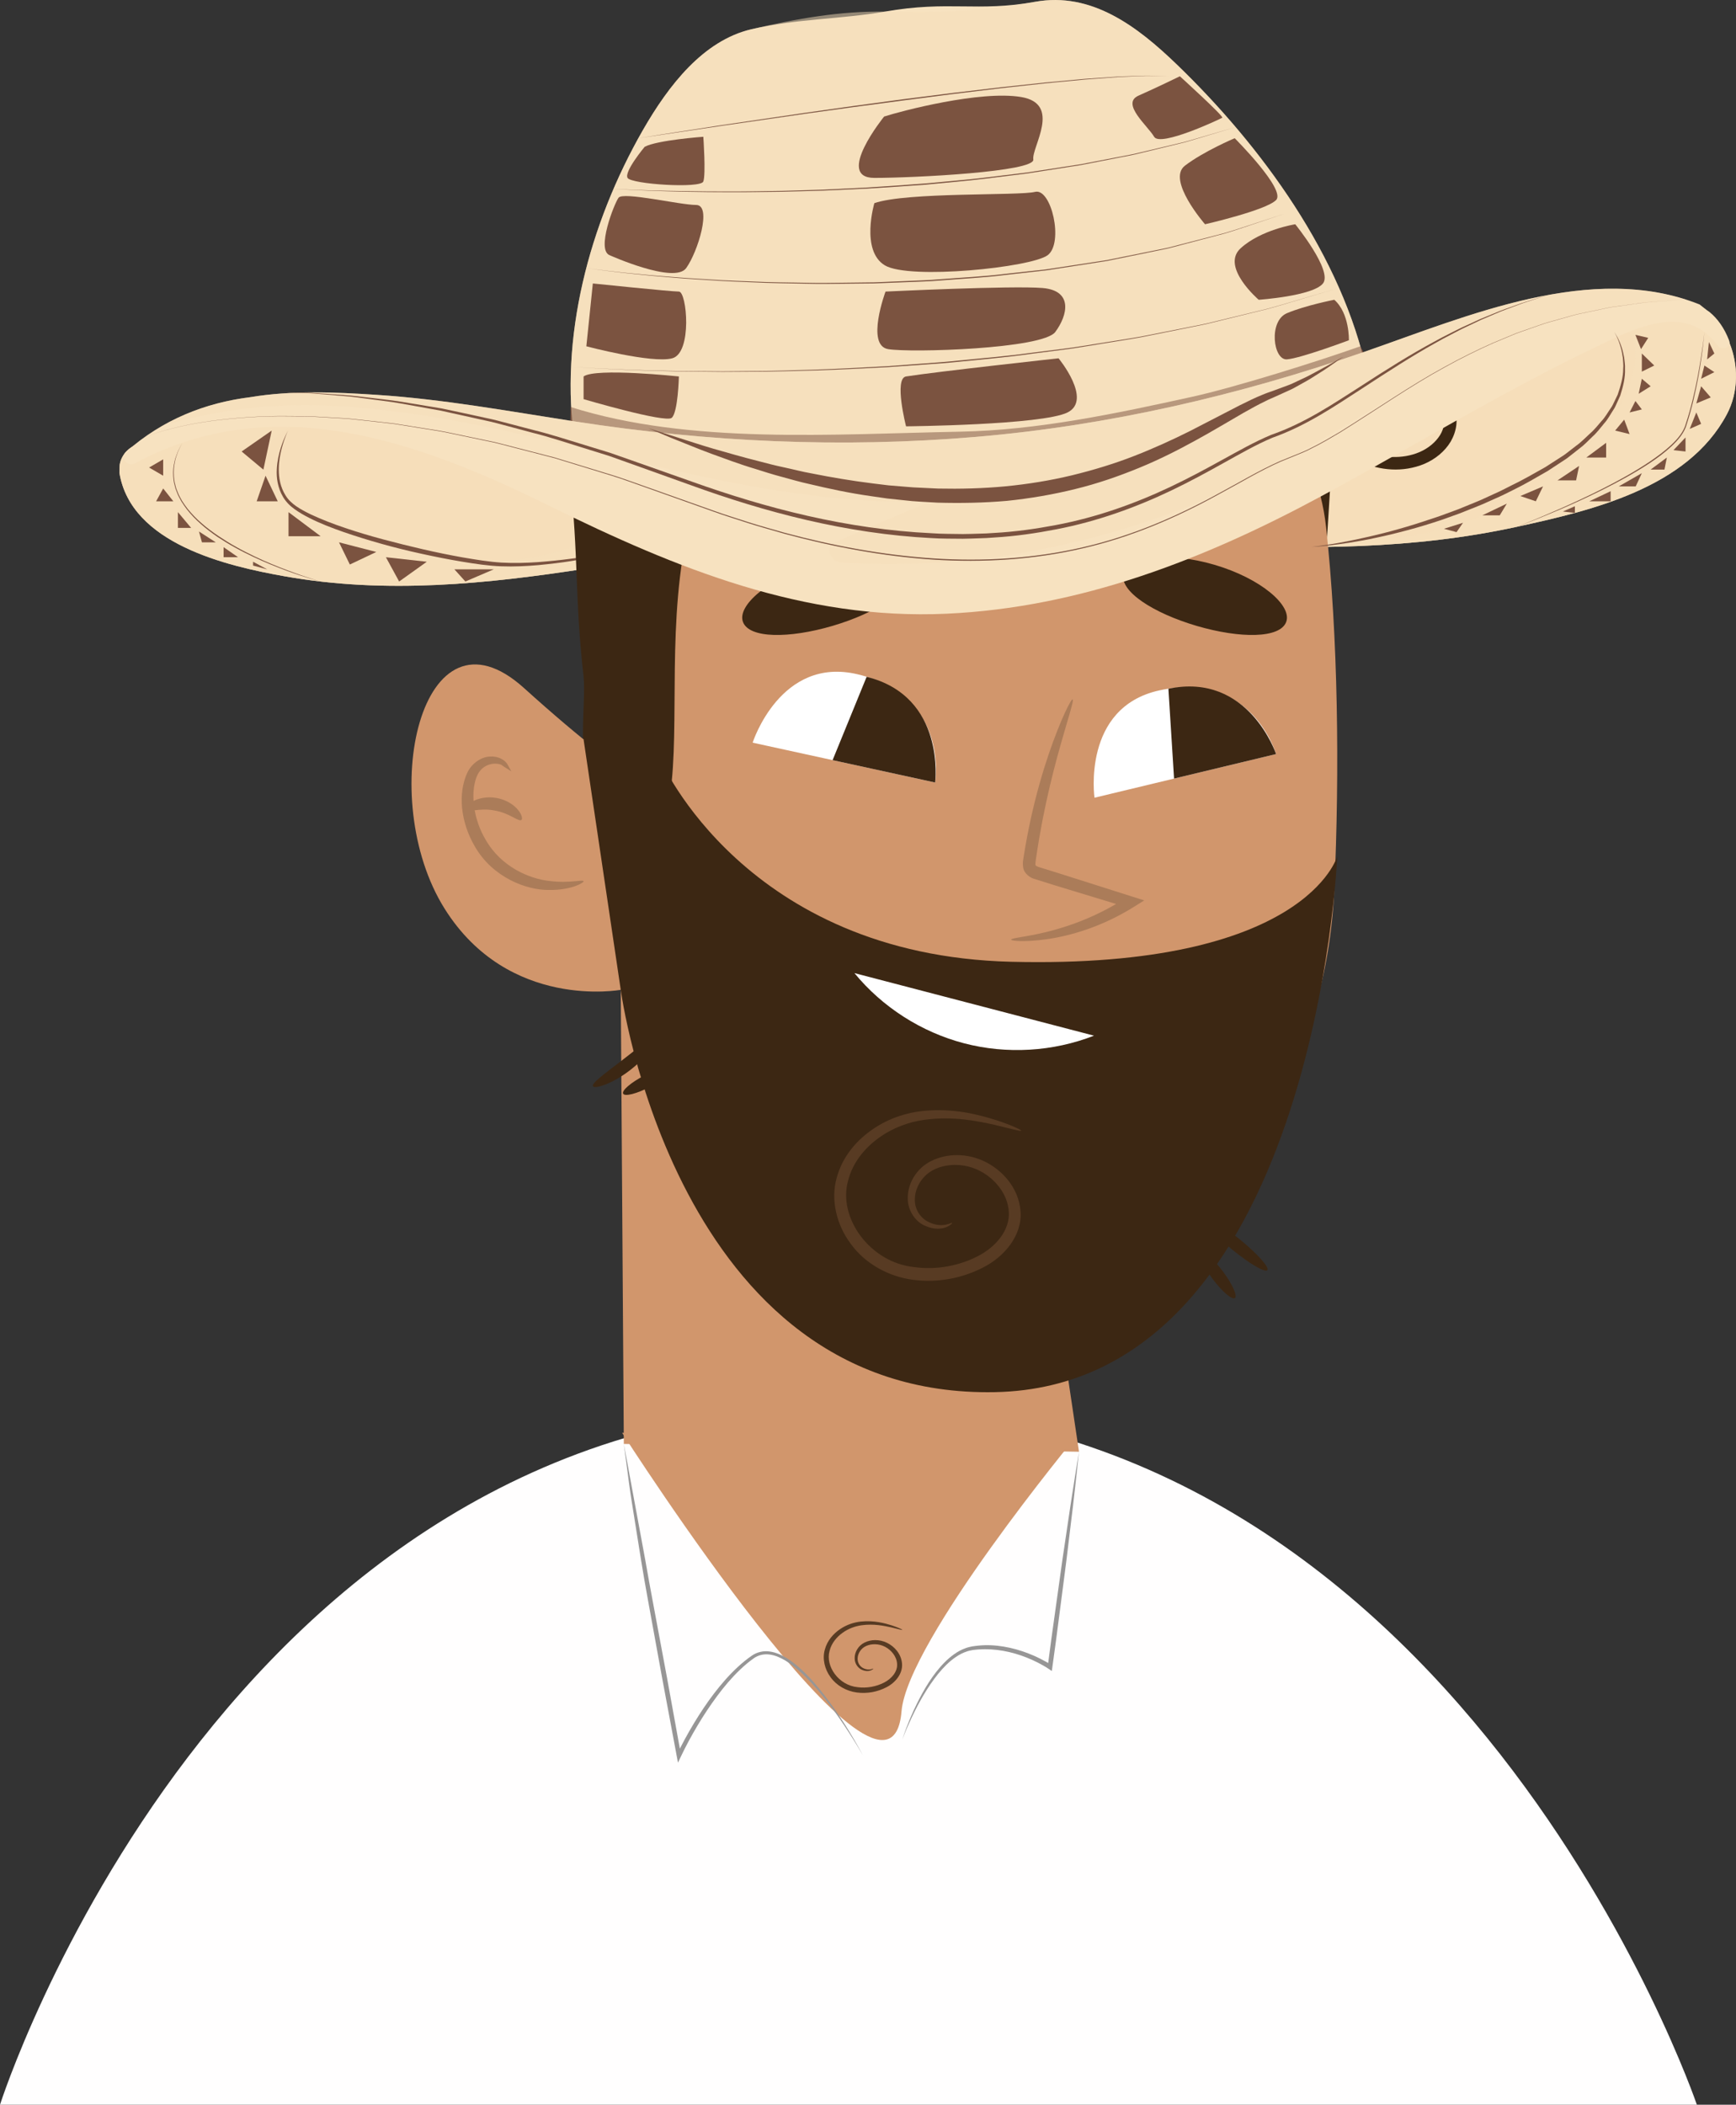 <?xml version="1.0" encoding="utf-8"?>
<!-- Generator: Adobe Illustrator 16.0.0, SVG Export Plug-In . SVG Version: 6.00 Build 0)  -->
<!DOCTYPE svg PUBLIC "-//W3C//DTD SVG 1.1//EN" "http://www.w3.org/Graphics/SVG/1.1/DTD/svg11.dtd">
<svg version="1.1" id="Capa_1" xmlns="http://www.w3.org/2000/svg" xmlns:xlink="http://www.w3.org/1999/xlink" x="0px" y="0px"
	 width="356.139px" height="431.583px" viewBox="0 0 356.139 431.583" enable-background="new 0 0 356.139 431.583"
	 xml:space="preserve">
<rect x="0" y="0" width="356.139" height="431.583" fill="#333333" stroke="none"/>
<g>
	<g>
		<g>
			<path fill="#F7E2C0" d="M24.506,96.622c0.019-0.273,0.026-0.551,0.023-0.831c0.008-0.131,0-0.274,0.02-0.396
				c0.221-1.837,1.665-3.578,3.37-4.13c1.171-1.035,2.607-1.875,4.434-2.447c3.644-2.237,8.3-3.36,11.929-4.033
				c2.886-0.535,14.216-1,19.112,1.353c8.28-0.488,17.154,1.177,25.224,1.828c10.158,0.814,21.533,0.787,31.289,4.434
				c8.842-0.646,17.958,0.389,26.798,0.658c9.511,0.294,19.024,0.474,28.542,0.599c9.514,0.121,19.026,0.108,28.541,0.111
				c8.094,0.001,16.812-1.018,24.959,0.051c9.423-1.837,18.936-2.62,28.298-5.168c10.953-2.986,21.339-7.777,31.686-12.515
				c15.638-7.157,36.056-17.306,53.785-13.435c0.133-0.741,0.645-1.339,1.603-1.21c10.119,1.307,14.958,14.364,10.15,23.444
				c-8.059,15.231-28.028,19.8-43.085,23.088c-42.528,9.294-86.194,0.008-129.093,0.828c-41.553,0.797-81.934,16.717-123.652,9.327
				c-11.854-2.099-31.587-6.648-33.94-21.246C24.502,96.828,24.498,96.721,24.506,96.622z"/>
			<path opacity="0.5" fill="#F6DEBB" d="M24.506,96.622c0.019-0.273,0.026-0.551,0.023-0.831c0.008-0.131,0-0.274,0.02-0.396
				c0.221-1.837,1.665-3.578,3.37-4.13c1.171-1.035,2.607-1.875,4.434-2.447c3.644-2.237,8.3-3.36,11.929-4.033
				c2.886-0.535,14.216-1,19.112,1.353c8.28-0.488,17.154,1.177,25.224,1.828c10.158,0.814,21.533,0.787,31.289,4.434
				c8.842-0.646,17.958,0.389,26.798,0.658c9.511,0.294,19.024,0.474,28.542,0.599c9.514,0.121,19.026,0.108,28.541,0.111
				c8.094,0.001,16.812-1.018,24.959,0.051c9.423-1.837,18.936-2.62,28.298-5.168c10.953-2.986,21.339-7.777,31.686-12.515
				c15.638-7.157,36.056-17.306,53.785-13.435c0.133-0.741,0.645-1.339,1.603-1.21c10.119,1.307,14.958,14.364,10.15,23.444
				c-8.059,15.231-28.028,19.8-43.085,23.088c-42.528,9.294-86.194,0.008-129.093,0.828c-41.553,0.797-81.934,16.717-123.652,9.327
				c-11.854-2.099-31.587-6.648-33.94-21.246C24.502,96.828,24.498,96.721,24.506,96.622z"/>
			<path opacity="0.5" fill="#F6DEBB" d="M24.506,96.622c0.019-0.273,0.026-0.551,0.023-0.831c0.008-0.131,0-0.274,0.02-0.396
				c0.221-1.837,1.665-3.578,3.37-4.13c1.171-1.035,2.607-1.875,4.434-2.447c3.644-2.237,8.3-3.36,11.929-4.033
				c2.886-0.535,14.216-1,19.112,1.353c8.28-0.488,17.154,1.177,25.224,1.828c10.158,0.814,21.533,0.787,31.289,4.434
				c8.842-0.646,17.958,0.389,26.798,0.658c9.511,0.294,19.024,0.474,28.542,0.599c9.514,0.121,19.026,0.108,28.541,0.111
				c8.094,0.001,16.812-1.018,24.959,0.051c9.423-1.837,18.936-2.62,28.298-5.168c10.953-2.986,21.339-7.777,31.686-12.515
				c15.638-7.157,36.056-17.306,53.785-13.435c0.133-0.741,0.645-1.339,1.603-1.21c10.119,1.307,14.958,14.364,10.15,23.444
				c-8.059,15.231-28.028,19.8-43.085,23.088c-42.528,9.294-86.194,0.008-129.093,0.828c-41.553,0.797-81.934,16.717-123.652,9.327
				c-11.854-2.099-31.587-6.648-33.94-21.246C24.502,96.828,24.498,96.721,24.506,96.622z"/>
			<path opacity="0.5" fill="#F6DEBB" d="M55.6,90.744c3.898-4.614,8.968-4.292,14.609-4.041c5.013,0.228,10.013,0.56,15.017,0.942
				c1.143,0.12,2.277,0.232,3.393,0.321c1.564,0.126,3.162,0.233,4.773,0.333c2.813,0.235,5.625,0.481,8.435,0.724
				c2.047,0.175,4.091,0.354,6.129,0.533c4.116,0.574,8.154,1.426,11.952,2.843c8.842-0.646,17.958,0.389,26.798,0.658
				c1.708,0.054,3.42,0.087,5.129,0.132c4.143,0.476,8.223,1.203,12.093,2.548c3.136-0.257,6.242-0.476,9.251-0.753
				c4.717-0.431,9.439-0.837,14.16-1.243c5.485,0.018,10.968,0.024,16.45,0.027c8.094,0.001,16.812-1.018,24.959,0.051
				c9.423-1.837,18.936-2.62,28.298-5.168c6.571-1.792,12.938-4.239,19.221-6.927c0.087-0.029,0.174-0.061,0.263-0.087
				c0.052-0.031,0.103-0.06,0.157-0.092c4.043-1.739,8.049-3.574,12.045-5.408c7.803-3.569,16.792-7.885,26.048-10.832
				c8.549-2.038,22.83-2.41,20.464,10.06c-2.342,12.391-15.173,21.885-25.549,27.598c-8.944,4.921-21.078,8.49-31.786,7.21
				c-1.896,0.912-3.863,1.526-5.873,1.975c-29.925,0.441-60.122-3.869-89.944-3.296c-12.524,0.237-24.935,1.855-37.312,3.79
				c-2.953-0.609-5.928-1.146-8.955-1.509c-5.84-0.706-11.473,0.17-17.216,0.571c-13.301,5.074-27.52,4.196-41.15,0.025
				C71.677,109.959,47.212,100.682,55.6,90.744z"/>
		</g>
		<g>
			<path fill="#7B5340" d="M130.961,112.224c0,0-1.357,0.361-3.755,0.907c-2.4,0.529-5.838,1.26-10.007,1.915
				c-2.083,0.336-4.355,0.602-6.765,0.836c-2.413,0.208-4.971,0.342-7.627,0.243c-2.669-0.094-5.366-0.514-8.103-0.964
				c-2.734-0.459-5.497-1.006-8.246-1.611c-5.503-1.192-10.932-2.723-15.933-4.44c-2.496-0.87-4.889-1.795-7.065-2.899
				c-1.089-0.549-2.123-1.148-3.066-1.83c-0.954-0.675-1.761-1.522-2.318-2.467c-1.125-1.892-1.387-3.946-1.294-5.668
				c0.086-1.737,0.452-3.208,0.813-4.385c0.368-1.18,0.758-2.069,1.037-2.666c0.281-0.597,0.455-0.901,0.455-0.901
				s-0.646,1.262-1.289,3.625c-0.306,1.181-0.601,2.648-0.609,4.337c-0.005,1.674,0.307,3.615,1.396,5.342
				c1.062,1.757,3.085,2.873,5.221,3.91c2.167,1.004,4.525,1.927,7.01,2.759c2.483,0.837,5.083,1.612,7.745,2.326
				c2.664,0.708,5.381,1.388,8.109,2.019c2.73,0.628,5.474,1.194,8.187,1.676c2.711,0.461,5.398,0.916,7.992,1.071
				c2.603,0.148,5.14,0.066,7.538-0.095c2.397-0.185,4.663-0.414,6.747-0.696c4.174-0.52,7.629-1.143,10.042-1.595
				C129.589,112.525,130.961,112.224,130.961,112.224z"/>
		</g>
		<g>
			<path fill="#7B5340" d="M65.773,119.239c0,0-0.699-0.178-1.91-0.538c-1.209-0.364-2.936-0.894-4.968-1.642
				c-2.033-0.746-4.384-1.678-6.835-2.833c-1.223-0.582-2.481-1.198-3.724-1.892c-1.253-0.674-2.485-1.435-3.694-2.229
				c-1.192-0.82-2.354-1.688-3.418-2.638c-1.078-0.934-2.044-1.961-2.889-3.025c-0.42-0.533-0.783-1.099-1.138-1.647
				c-0.292-0.586-0.657-1.122-0.851-1.719c-0.114-0.29-0.226-0.578-0.335-0.86c-0.089-0.29-0.147-0.584-0.22-0.869
				c-0.172-0.564-0.203-1.133-0.253-1.675c-0.071-1.085,0.034-2.09,0.253-2.943c0.046-0.216,0.092-0.425,0.135-0.626
				c0.071-0.193,0.139-0.38,0.205-0.559c0.133-0.357,0.254-0.686,0.364-0.982c0.27-0.57,0.52-1.001,0.672-1.303
				c0.158-0.298,0.242-0.458,0.242-0.458s-0.081,0.161-0.232,0.464c-0.146,0.305-0.386,0.74-0.643,1.314
				c-0.104,0.297-0.218,0.626-0.343,0.985c-0.061,0.179-0.125,0.366-0.191,0.56c-0.039,0.201-0.08,0.409-0.122,0.624
				c-0.197,0.851-0.279,1.846-0.206,2.915c0.053,0.535,0.087,1.096,0.261,1.652c0.074,0.28,0.133,0.569,0.222,0.854
				c0.111,0.278,0.224,0.561,0.337,0.846c0.195,0.587,0.562,1.114,0.853,1.69c0.354,0.539,0.717,1.096,1.136,1.62
				c0.845,1.046,1.808,2.059,2.885,2.977c1.062,0.936,2.223,1.788,3.413,2.596c1.196,0.798,2.417,1.564,3.66,2.246
				c1.232,0.701,2.482,1.324,3.698,1.912c2.437,1.169,4.777,2.118,6.802,2.877C62.989,118.463,65.773,119.239,65.773,119.239z"/>
		</g>
		<polygon fill="#7B5340" points="55.741,88.292 49.571,92.58 54.034,96.305 		"/>
		<polygon fill="#7B5340" points="54.477,97.548 56.977,102.792 52.659,102.792 		"/>
		<polygon fill="#7B5340" points="59.189,105.018 65.773,109.953 59.189,109.953 		"/>
		<polygon fill="#7B5340" points="69.55,111.21 77.196,113.183 71.77,115.757 		"/>
		<polygon fill="#7B5340" points="79.169,114.262 87.556,115.189 81.883,119.239 		"/>
		<polygon fill="#7B5340" points="93.226,116.752 101.281,116.752 95.472,119.239 		"/>
		<polygon fill="#7B5340" points="33.476,94.193 33.476,97.548 30.584,95.868 		"/>
		<polygon fill="#7B5340" points="33.476,100.165 35.556,102.792 32.03,102.792 		"/>
		<polygon fill="#7B5340" points="36.501,105.018 39.213,108.251 36.501,108.251 		"/>
		<polygon fill="#7B5340" points="40.82,108.989 44.27,111.21 41.433,111.21 		"/>
		<polygon fill="#7B5340" points="45.874,112.198 48.835,114.262 45.874,114.262 		"/>
		<polygon fill="#7B5340" points="51.917,115.189 54.819,116.752 51.917,115.973 		"/>
	</g>
	<g>
		<path fill="#3C2713" d="M266.566,192.692c1.397-32.803,5.465-70.859,6.857-103.665c0.539-12.608,0.967-25.785-4.371-37.226
			c-4.649-9.974-13.335-17.63-22.973-22.944c-9.64-5.314-20.272-8.514-30.842-11.581c-8.065-2.345-16.305-4.66-24.7-4.359
			c-8.394,0.301-17.103,3.635-21.879,10.545c-4.776,6.91-4.193,17.65,2.578,22.617c-9.551-2.589-19.474-3.847-29.377-3.721
			c-4.392,0.059-9.131,0.529-12.43,3.43c-4.538,3.983-4.606,11.351-1.796,16.698c2.802,5.349,7.789,9.154,12.62,12.778
			c-8.573,0.37-18.814,1.792-22.463,9.558c-1.843,3.934-1.395,8.517-0.906,12.836c1.865,16.444,0.974,24.684,2.839,41.126
			c0.549,4.876-1.531,18.168,1.896,21.672c3.481,3.562,14.384,4.553,19.334,5.172c41.219,5.179,79.617,19.366,120.834,24.544"/>
		<path fill="#FFFEFE" d="M348.11,431.583c0,0-49.003-143.968-175.859-143.174C45.398,289.208,0,431.583,0,431.583H348.11z"/>
		<path fill="#D1966C" d="M272.035,108.021c2.47,22.502,2.802,49.992,1.693,74.473c-1.549,34.023-19.388,67.578-52.899,73.669
			l-5.51,1.001l6.038,40.523l-93.38-1.602l-0.63-93.117c0,0-23.018,4.283-36.14-16.646c-14.252-22.737-4.75-64.221,16.286-45.241
			c24.641,22.237,29.964,21.985,29.964,21.985c4.259-28.763-11.998-86.929,55.742-101.708
			C227.216,53.935,268.231,73.408,272.035,108.021z"/>
		<g>
			<path fill="#AB7C59" d="M119.723,180.703c-0.118-0.417-2.783,0.476-6.991-0.053c-4.126-0.443-9.908-2.877-13.092-8.44
				c-2.566-4.282-3.114-9.498-1.919-12.777c1.255-3.454,4.955-3.173,5.746-2.187l0.478-0.637c-0.873-0.243-1.312-0.292-1.374-0.161
				c-0.056,0.131,0.278,0.427,1.043,0.91l1.288,0.801l-0.807-1.438c-0.428-0.767-1.727-1.696-3.472-1.585
				c-1.71-0.017-3.863,1.293-4.812,3.43c-1.876,4.205-1.338,9.95,1.585,14.978c3.686,6.443,10.672,8.999,15.203,8.945
				C117.3,182.562,119.862,180.944,119.723,180.703z"/>
		</g>
		<g>
			<path fill="#AB7C59" d="M95.521,166.103c0.447,0.582,2.871-0.516,5.884,0.09c3.034,0.469,4.928,2.34,5.55,1.953
				c0.282-0.187,0.16-1.04-0.676-2.069c-0.819-1.025-2.42-2.099-4.421-2.453c-1.994-0.357-3.867,0.095-4.987,0.773
				C95.726,165.074,95.321,165.834,95.521,166.103z"/>
		</g>
		<path fill="#F0A67B" d="M224.436,219.146"/>
		<g>
			<path fill="#AB7C59" d="M184.984,252.319c-0.348,0.608,1.969,2.478,5.484,2.938c3.511,0.478,6.233-0.718,6.061-1.401
				c-0.151-0.723-2.713-0.762-5.717-1.183C187.803,252.29,185.32,251.658,184.984,252.319z"/>
		</g>
		<path fill="#FFFFFF" d="M191.837,160.457c0,0,3.02-17.674-15.877-22.185c-15.869-3.791-21.557,14.015-21.557,14.015
			L191.837,160.457z"/>
		<path fill="#3C2713" d="M177.789,138.785l-6.983,17.086l21.031,4.586C191.837,160.457,194.111,142.837,177.789,138.785z"/>
		<path fill="#FFFFFF" d="M261.787,154.625c0,0-4.984-17.229-23.951-13.056c-15.939,3.5-13.303,22.007-13.303,22.007
			L261.787,154.625z"/>
		<path fill="#3C2713" d="M239.699,141.234l1.158,18.418l20.931-5.028C261.787,154.625,256.156,137.772,239.699,141.234z"/>
		<path fill="#3C2713" d="M274.331,175.594c0,0-4.473,108.554-70.187,109.872c-65.703,1.326-76.798-82.496-76.798-82.496
			l-7.624-51.346l15.823,4.247c0,0,17.268,40,71.898,41.347C267.895,198.711,274.331,175.594,274.331,175.594z"/>
		<g>
			<path fill="#AB7C59" d="M207.444,192.692c0,0.235,2.723,0.543,7.345-0.109c4.579-0.65,11.1-2.432,17.751-6.576l2.2-1.376
				l-2.499-0.79c-4.768-1.516-9.838-3.129-15.158-4.814c-1.36-0.426-2.709-0.844-4.041-1.254c-0.595-0.242-0.573-0.276-0.611-0.4
				c-0.066-0.208,0.045-0.925,0.146-1.595c0.392-2.671,0.838-5.241,1.306-7.679c0.955-4.87,2.019-9.22,3.001-12.854
				c1.983-7.262,3.53-11.687,3.166-11.833c-0.304-0.121-2.47,4.077-4.929,11.293c-1.229,3.609-2.492,7.977-3.592,12.904
				c-0.542,2.462-1.044,5.066-1.48,7.781c-0.068,0.666-0.323,1.323-0.145,2.491c0.188,1.32,1.562,2.163,2.275,2.337
				c1.359,0.428,2.733,0.86,4.128,1.297c5.337,1.625,10.433,3.177,15.216,4.628l-0.298-2.167
				C218.608,192.194,207.249,191.973,207.444,192.692z"/>
		</g>
		<g>
			<path fill="#3C2713" d="M152.424,127.547c1.288,3.38,9.412,3.417,18.378,0.792c8.958-2.643,15.77-7.081,15.021-10.62
				c-0.739-3.51-9.203-4.702-18.708-1.9C157.616,118.608,151.145,124.193,152.424,127.547z"/>
		</g>
		<g>
			<path fill="#3C2713" d="M263.856,127.547c-1.285,3.38-9.412,3.417-18.376,0.792c-8.957-2.643-15.768-7.081-15.018-10.62
				c0.738-3.51,9.2-4.702,18.706-1.9C258.667,118.608,265.138,124.193,263.856,127.547z"/>
		</g>
		<path fill="#FFFFFF" d="M224.436,212.369c-8.428,3.292-17.903,3.849-26.656,1.565c-8.753-2.288-16.751-7.4-22.494-14.393"/>
		<g>
			<path fill="#3C2713" d="M247.266,250.045c-0.456,0.555,2.023,3.333,5.537,6.208c3.519,2.876,6.734,4.752,7.191,4.194
				c0.45-0.557-2.023-3.337-5.542-6.214C250.938,251.361,247.719,249.488,247.266,250.045z"/>
		</g>
		<g>
			<path fill="#3C2713" d="M246.257,256.727c-0.577,0.434,0.544,2.896,2.495,5.504c1.956,2.605,4.008,4.37,4.587,3.938
				c0.578-0.435-0.542-2.897-2.501-5.505C248.888,258.058,246.836,256.296,246.257,256.727z"/>
		</g>
		<g>
			<path fill="#3C2713" d="M127.837,224.264c0.331,0.641,2.823,0.005,5.569-1.422c2.738-1.423,4.692-3.096,4.363-3.735
				c-0.334-0.64-2.828-0.003-5.569,1.423C129.459,221.953,127.503,223.621,127.837,224.264z"/>
		</g>
		<g>
			<path fill="#3C2713" d="M121.643,222.733c0.287,0.639,3.971-0.456,7.642-3.312c3.688-2.839,5.679-6.124,5.138-6.564
				c-0.567-0.478-3.285,1.856-6.731,4.501C124.268,220.021,121.322,222.068,121.643,222.733z"/>
		</g>
		<g>
			<path fill="#3C2713" d="M147.205,25.869c-0.108,0.106,0.354,0.954,1.75,2.033c0.7,0.49,1.68,1.172,3.215,1.091
				c1.575-0.012,3.147-1.814,2.931-3.72c-0.03-1.941-1.723-3.717-3.554-4.38c-1.817-0.747-3.98-0.965-6.137-0.491
				c-2.112,0.452-4.506,1.724-5.625,4.245c-1.115,2.536-0.259,5.441,1.087,7.453c5.797,7.828,13.86,11.434,19.697,12.931
				c5.927,1.462,9.731,0.884,9.708,0.615c0.022-0.444-3.684-0.545-9.193-2.387c-5.367-1.784-12.949-5.705-18.01-12.563
				c-1.114-1.708-1.563-3.566-0.935-5.058c0.602-1.471,2.174-2.492,3.823-2.897c3.251-0.873,7.14,0.446,7.295,2.69
				c0.173,1.121-0.454,1.956-1.292,2.116c-0.845,0.176-1.799-0.179-2.484-0.515C148.075,26.322,147.344,25.719,147.205,25.869z"/>
		</g>
		<g>
			<path fill="#3C2713" d="M292.1,88.061c-0.139-0.146-0.796,0.637-2.144,0.293c-0.651-0.178-1.29-0.643-1.482-1.498
				c-0.208-0.826,0.046-1.972,0.833-2.723c1.405-1.555,5.827-2.005,6.784,0.568c0.506,1.245,0.216,3.095-0.669,4.523
				c-0.922,1.482-2.429,2.714-4.199,3.478c-3.596,1.536-7.757,1.184-10.921-0.123c-3.258-1.35-5.778-3.543-7.724-5.493
				c-3.841-4.022-5.82-7.013-6.169-6.768c-0.246,0.154,1.132,3.452,4.803,8.011c1.874,2.211,4.449,4.766,8.127,6.453
				c3.674,1.649,8.443,2.195,12.918,0.314c2.205-0.956,4.145-2.525,5.357-4.552c1.174-2.061,1.639-4.521,0.689-6.795
				c-1.004-2.392-3.684-3.228-5.514-3.047c-1.908,0.115-3.701,0.857-4.848,2.189c-1.158,1.358-1.353,3.111-0.854,4.419
				c0.488,1.372,1.817,2.032,2.716,2.044C291.805,89.419,292.285,88.042,292.1,88.061z"/>
		</g>
		<g>
			<path fill="#583B23" d="M209.493,231.856c0.052-0.155-1.719-1.038-5.122-2.166c-3.389-1.044-8.55-2.548-15.133-1.874
				c-3.256,0.354-6.866,1.468-10.11,3.684c-3.229,2.174-6.278,5.531-7.47,9.989c-1.281,4.442-0.09,9.593,2.834,13.509
				c2.861,4.008,7.665,6.761,12.762,7.422c5.122,0.686,10.197-0.311,14.511-2.561c4.235-2.153,7.995-6.52,7.595-11.516
				c-0.398-4.854-3.781-8.419-7.357-10.171c-3.695-1.778-7.79-1.674-10.927-0.122c-3.212,1.567-4.891,4.833-4.846,7.595
				c-0.05,2.873,1.854,5.044,3.61,5.733c1.764,0.799,3.359,0.634,4.267,0.264c0.927-0.377,1.26-0.803,1.217-0.854
				c-0.019-0.262-1.98,1.306-5.026-0.315c-1.447-0.757-2.76-2.504-2.61-4.8c0.099-2.243,1.562-4.811,4.19-5.963
				c2.582-1.182,6.157-1.17,9.158,0.398c2.994,1.527,5.72,4.693,5.917,8.38c0.268,3.697-2.605,7.196-6.393,9.118
				c-3.785,1.948-8.439,2.844-12.942,2.227c-9.181-0.913-15.774-10.184-13.63-17.738c0.927-3.747,3.504-6.785,6.369-8.817
				c2.901-2.083,6.103-3.19,9.123-3.63c6.11-0.872,11.206,0.279,14.618,1.021C207.532,231.479,209.432,232.043,209.493,231.856z"/>
		</g>
		<g>
			<path fill="#583B23" d="M200.656,26.192c0.045-0.042-0.203-0.466-1.049-0.762c-0.819-0.262-2.292-0.238-3.639,0.864
				c-1.436,1.039-2.053,3.613-0.992,5.817c0.948,2.292,3.535,3.996,6.346,4.563c2.822,0.598,5.921,0.696,9.233,0.228
				c3.218-0.62,6.902-1.169,9.981-4.226c1.521-1.55,2.108-4.177,1.431-6.305c-0.582-2.167-2.115-3.991-3.858-5.226
				c-3.561-2.371-7.402-3.8-11.647-4.816c-4.222-0.939-8.64-0.979-12.669,0.263c-4.004,1.285-7.444,3.773-9.657,6.985
				c-2.255,3.181-3.055,7.177-2.39,10.567c0.621,3.41,2.238,6.227,4.023,8.418c3.707,4.383,7.821,6.458,10.497,7.895
				c2.746,1.376,4.322,1.988,4.406,1.836c0.092-0.167-1.337-1.085-3.896-2.717c-2.492-1.672-6.352-3.991-9.546-8.154
				c-1.562-2.077-2.905-4.684-3.341-7.622c-0.477-2.935,0.251-6.141,2.212-8.835c1.926-2.705,4.976-4.854,8.446-5.93
				c3.503-1.047,7.471-1.026,11.355-0.155c3.834,0.885,7.742,2.376,10.711,4.342c2.949,1.894,4.204,5.714,2.129,7.863
				c-2.041,2.208-5.585,3.09-8.525,3.677c-3.021,0.529-5.989,0.533-8.522,0.102c-2.525-0.425-4.531-1.652-5.399-3.39
				c-0.926-1.705-0.631-3.529,0.355-4.43C198.802,25.052,200.686,26.4,200.656,26.192z"/>
		</g>
		<path fill="#D1966C" d="M220.828,294.488c0,0-34.683,41.951-35.882,56.435c-2.378,28.713-57.32-57.116-57.32-57.116
			L220.828,294.488z"/>
		<g>
			<path fill="#583B23" d="M185.107,334.206c0.022-0.062-0.718-0.434-2.15-0.911c-1.427-0.435-3.595-1.068-6.359-0.787
				c-1.37,0.153-2.885,0.617-4.248,1.549c-1.359,0.914-2.638,2.325-3.138,4.2c-0.542,1.867-0.04,4.032,1.187,5.676
				c1.204,1.685,3.222,2.841,5.363,3.119c2.152,0.288,4.285-0.131,6.099-1.077c1.778-0.906,3.357-2.74,3.19-4.838
				c-0.167-2.041-1.587-3.54-3.09-4.274c-1.554-0.75-3.273-0.705-4.592-0.054c-1.349,0.66-2.054,2.035-2.035,3.192
				c-0.021,1.209,0.778,2.121,1.516,2.412c0.744,0.334,1.414,0.266,1.79,0.108c0.392-0.155,0.533-0.334,0.515-0.357
				c-0.009-0.112-0.832,0.55-2.116-0.132c-0.606-0.319-1.157-1.056-1.093-2.021c0.044-0.939,0.655-2.019,1.759-2.5
				c1.087-0.496,2.586-0.49,3.848,0.165c1.258,0.644,2.408,1.973,2.486,3.521c0.115,1.554-1.093,3.025-2.684,3.832
				c-1.589,0.814-3.548,1.194-5.438,0.934c-3.856-0.382-6.627-4.277-5.728-7.454c0.389-1.575,1.473-2.85,2.677-3.704
				c1.217-0.876,2.564-1.339,3.828-1.529c2.573-0.362,4.717,0.121,6.149,0.432C184.282,334.048,185.083,334.286,185.107,334.206z"/>
		</g>
		<g>
			<path fill="#979696" d="M185.107,356.702c1.064-3.271,2.436-6.444,4.095-9.47c0.827-1.515,1.76-2.979,2.825-4.351
				c1.07-1.364,2.268-2.659,3.716-3.677c0.714-0.52,1.51-0.94,2.354-1.243c0.419-0.165,0.864-0.254,1.306-0.351
				c0.444-0.065,0.85-0.13,1.302-0.168c1.754-0.178,3.517-0.083,5.244,0.209c1.728,0.289,3.417,0.771,5.045,1.404
				c0.813,0.316,1.614,0.667,2.396,1.061c0.785,0.395,1.54,0.808,2.295,1.308l-0.75,0.33c0.465-3.682,0.983-7.356,1.497-11.031
				l1.541-11.025l1.637-11.012l0.859-5.501l0.886-5.496l-0.6,5.535l-0.627,5.532l-1.335,11.053l-1.431,11.04
				c-0.477,3.681-0.95,7.361-1.475,11.035l-0.109,0.762l-0.642-0.432c-0.673-0.454-1.424-0.877-2.17-1.26
				c-0.751-0.386-1.523-0.732-2.307-1.046c-1.569-0.625-3.198-1.105-4.858-1.397c-1.658-0.293-3.354-0.398-5.025-0.285
				c-0.406,0.021-0.85,0.079-1.258,0.128c-0.399,0.08-0.801,0.149-1.187,0.292c-0.776,0.261-1.525,0.632-2.211,1.11
				c-1.389,0.931-2.584,2.161-3.659,3.472c-1.064,1.326-2.027,2.741-2.907,4.207c-0.882,1.467-1.679,2.987-2.418,4.535
				C186.408,353.522,185.711,355.092,185.107,356.702z"/>
		</g>
		<g>
			<path fill="#979696" d="M177.051,359.996c-1.202-2.109-2.504-4.161-3.846-6.182c-1.35-2.015-2.767-3.986-4.287-5.872
				c-1.519-1.885-3.143-3.69-4.939-5.292c-0.899-0.796-1.848-1.54-2.871-2.149c-1.018-0.605-2.12-1.095-3.267-1.236
				c-1.142-0.153-2.302,0.122-3.23,0.791c-0.986,0.698-1.885,1.462-2.761,2.292c-1.741,1.654-3.299,3.502-4.735,5.438
				c-1.437,1.937-2.773,3.951-4.009,6.026c-1.234,2.072-2.396,4.206-3.423,6.373l-0.598,1.262l-0.256-1.37l-2.984-15.948
				l-2.905-15.963c-0.498-2.657-0.941-5.336-1.385-7.999l-1.281-8.011c-0.405-2.675-0.885-5.336-1.227-8.022l-1.071-8.046
				l2.951,15.955l1.473,7.978c0.47,2.668,0.936,5.321,1.444,7.979l2.976,15.951l2.897,15.966l-0.854-0.108
				c1.064-2.216,2.238-4.348,3.497-6.443c1.264-2.089,2.609-4.132,4.098-6.074c1.484-1.943,3.093-3.802,4.899-5.47
				c0.896-0.829,1.865-1.626,2.873-2.318c1.057-0.748,2.428-1.048,3.692-0.854c1.273,0.176,2.431,0.72,3.483,1.364
				c1.057,0.649,2.017,1.426,2.923,2.25c1.812,1.654,3.392,3.526,4.881,5.451C172.163,351.586,174.759,355.713,177.051,359.996z"/>
		</g>
	</g>
	<g>
		<path fill="#F7E2C0" d="M112.87,94.798c25.983,9.734,56.154,17.115,83.986,14.689c13.745-1.198,27.122-4.727,40.685-10.338
			c13.53-5.607,29.748-10.737,42.748-20.153c0.688-0.499,0.677-1.311,0.209-1.641c0.032-0.234,0.041-0.48-0.017-0.743
			c-5.129-24.066-21.729-46.689-39.083-63.414c-8.129-7.834-17.492-14.902-29.024-12.832c-11.939,2.149-17.688-0.307-30.858,2.014
			C172.478,3.971,163.56,3.786,154.139,6c-9.844,2.311-16.95,11.441-22.259,20.691c-11.05,19.282-17.205,42.665-13.943,64.329
			c-1.453-0.348-2.906-0.694-4.36-1.029C110.704,89.334,110.105,93.757,112.87,94.798z"/>
		<path fill="#7B5340" d="M196.928,88.519c15.927-0.295,32.072-3.728,47.612-7.148c8.933-1.967,26.013-7.329,34.525-10.362
			c4.708,8.522,0.493,2.097,1.416,5.602c0.07,0.261,0.049,0.509,0.017,0.743c0.468,0.331,0.479,1.143-0.209,1.641
			c-13,9.417-29.218,14.546-42.748,20.153c-5.448,2.252-10.864,4.152-16.286,5.719c-3.003,0.037-5.993,0.023-8.954-0.044
			c-15.079-0.338-30.132-2.028-45.147-3.357c-14.153-1.262-29.028-1.377-42.753-5.356c-4.447-1.289-8.431-3.399-11.883-6.11
			c0.309-0.084,0.659-0.1,1.059-0.008c1.455,0.335,3.108,7.181,4.559,7.53c-1.285-8.531-1.312,2.284-1.062-14.056
			C141.626,91.211,171.015,89.004,196.928,88.519z"/>
		<path opacity="0.5" fill="#F6DEBB" d="M112.87,94.798c25.983,9.734,56.154,17.115,83.986,14.689
			c13.745-1.198,27.122-4.727,40.685-10.338c13.53-5.607,29.748-10.737,42.748-20.153c0.688-0.499,0.677-1.311,0.209-1.641
			c0.032-0.234,0.041-0.48-0.017-0.743c-5.129-24.066-21.729-46.689-39.083-63.414c-8.129-7.834-17.492-14.902-29.024-12.832
			c-11.939,2.149-18.818,2.164-30.858,2.014C172.342,2.264,163.56,3.786,154.139,6c-9.844,2.311-16.95,11.441-22.259,20.691
			c-11.05,19.282-17.205,42.665-13.943,64.329c-1.453-0.348-2.906-0.694-4.36-1.029C110.704,89.334,110.105,93.757,112.87,94.798z"
			/>
		<path fill="#F7E2C0" d="M27.599,95.052c28.574-15.352,58.219-4.599,85.259,8.747c25.972,12.818,52.044,23.39,81.33,22.046
			c27.414-1.253,52.77-11.086,76.949-24.136c12.077-6.523,23.919-13.499,35.964-20.078c6.407-3.502,12.862-6.921,19.436-10.062
			c7.726-3.692,19.028-10.063,25.808-0.742c0.806,1.111,2.978,0.508,2.372-1.046c-1-2.578-2.367-4.441-3.973-5.773
			c-0.723-0.483-1.42-1.069-2.065-1.574c-22.102-8.835-47.79,2.432-68.755,9.701c-25.81,8.953-52.553,15.145-79.692,17.448
			c-27.547,2.334-54.9,1.079-82.227-3.151c-13.506-2.09-27.057-4.576-40.705-5.466c-8.293-0.542-17.421-0.961-25.993,0.483
			c-9.189,1.149-17.931,4.545-25.461,11.221C24.532,93.84,26.206,95.802,27.599,95.052z"/>
		<path opacity="0.5" fill="#F6DEBB" d="M51.306,81.45c8.572-1.444,17.7-1.025,25.993-0.483c13.648,0.89,27.199,3.376,40.705,5.466
			c27.326,4.23,54.679,5.485,82.227,3.151c27.14-2.303,53.882-8.495,79.692-17.448c20.056-6.957,44.436-17.555,65.86-10.724
			c-15.853,0.77-29.867,4.208-44.342,11.32c-14.175,6.968-27.228,16.045-41.163,23.471c-26.4,14.071-58.008,21.144-87.889,19.09
			c-1.939-0.134-3.254-3.104-1.099-4.06c6.588-2.915,13.249-5.766,19.964-8.514c-20.78,0.966-42.538-3.761-61.832-8.344
			c-20.525-4.874-40.957-10.294-62.131-11.222c-11.967-0.527-23.047,0.951-33.815,4.092C39.059,84.077,45.074,82.231,51.306,81.45z"
			/>
	</g>
	<g>
		<path fill="#7B5340" d="M117.777,75.231c0,0,2.462,0.198,6.779,0.393c2.157,0.121,4.78,0.188,7.787,0.307
			c3.008,0.049,6.401,0.184,10.105,0.186c1.852,0.013,3.781,0.025,5.777,0.039c1.996-0.018,4.06-0.037,6.181-0.057
			c4.244-0.006,8.716-0.187,13.343-0.311c4.625-0.167,9.402-0.435,14.254-0.697c2.423-0.178,4.866-0.357,7.318-0.538
			c2.453-0.174,4.915-0.351,7.369-0.621c4.912-0.495,9.836-0.882,14.65-1.554c2.411-0.303,4.803-0.605,7.166-0.903
			c2.366-0.281,4.679-0.719,6.968-1.063c2.285-0.363,4.532-0.722,6.732-1.073c2.203-0.335,4.328-0.828,6.413-1.219
			c2.081-0.411,4.105-0.812,6.063-1.199c0.978-0.201,1.945-0.367,2.883-0.588c0.936-0.227,1.854-0.449,2.754-0.667
			c3.599-0.871,6.898-1.671,9.823-2.38c2.902-0.79,5.407-1.574,7.483-2.171c4.145-1.22,6.514-1.918,6.514-1.918
			s-2.366,0.705-6.507,1.938c-2.074,0.604-4.577,1.396-7.478,2.195c-2.922,0.718-6.22,1.528-9.817,2.412
			c-0.898,0.221-1.817,0.446-2.752,0.676c-0.937,0.224-1.904,0.393-2.881,0.597c-1.958,0.394-3.981,0.802-6.062,1.22
			c-2.084,0.397-4.209,0.897-6.411,1.239c-2.2,0.357-4.447,0.723-6.732,1.095c-2.288,0.351-4.602,0.797-6.967,1.085
			c-2.363,0.305-4.755,0.614-7.166,0.925c-4.815,0.688-9.74,1.093-14.653,1.6c-2.456,0.262-4.919,0.431-7.374,0.598
			c-2.454,0.173-4.898,0.344-7.323,0.516c-4.855,0.246-9.634,0.5-14.262,0.651c-4.628,0.11-9.102,0.277-13.346,0.27
			c-2.122,0.013-4.186,0.025-6.183,0.037c-1.997-0.02-3.926-0.039-5.778-0.058c-3.704-0.012-7.097-0.159-10.105-0.218
			c-3.007-0.127-5.629-0.202-7.786-0.33C120.238,75.437,117.777,75.231,117.777,75.231z"/>
	</g>
	<g>
		<path fill="#7B5340" d="M120.289,54.978c0,0,0.563,0.076,1.619,0.218s2.607,0.33,4.583,0.544c1.974,0.241,4.381,0.436,7.136,0.712
			c2.762,0.202,5.873,0.5,9.275,0.694c1.702,0.104,3.473,0.211,5.307,0.322c1.834,0.104,3.733,0.155,5.684,0.239
			c3.901,0.194,8.02,0.221,12.279,0.29c2.129,0.058,4.295-0.002,6.487-0.018c2.192-0.027,4.41-0.055,6.646-0.081
			c2.234-0.092,4.486-0.184,6.748-0.277c2.261-0.098,4.533-0.154,6.796-0.355c4.528-0.362,9.073-0.553,13.511-1.12
			c2.223-0.243,4.428-0.485,6.607-0.723c0.544-0.06,1.088-0.119,1.629-0.179c0.539-0.081,1.074-0.162,1.609-0.243
			c1.069-0.163,2.131-0.325,3.184-0.486c2.105-0.321,4.176-0.637,6.202-0.946c0.506-0.078,1.01-0.156,1.511-0.232
			c0.497-0.101,0.99-0.201,1.481-0.301c0.981-0.198,1.951-0.394,2.908-0.588c1.914-0.387,3.775-0.763,5.575-1.127
			c0.899-0.187,1.788-0.35,2.652-0.547c0.858-0.223,1.699-0.442,2.524-0.656c3.299-0.854,6.323-1.637,9.004-2.33
			c2.656-0.779,4.935-1.584,6.83-2.183c3.781-1.232,5.942-1.936,5.942-1.936s-2.156,0.719-5.929,1.976
			c-1.892,0.612-4.166,1.433-6.818,2.229c-2.679,0.706-5.701,1.503-8.998,2.373c-0.824,0.218-1.666,0.438-2.523,0.664
			c-0.864,0.199-1.752,0.365-2.652,0.554c-1.801,0.368-3.662,0.749-5.576,1.141c-0.958,0.196-1.927,0.394-2.909,0.595
			c-0.491,0.101-0.986,0.201-1.482,0.304c-0.501,0.078-1.005,0.157-1.512,0.235c-2.027,0.314-4.098,0.635-6.204,0.961
			c-1.053,0.164-2.115,0.328-3.184,0.494c-0.535,0.083-1.072,0.166-1.61,0.247c-0.542,0.061-1.084,0.122-1.629,0.183
			c-2.18,0.244-4.386,0.491-6.61,0.74c-4.441,0.577-8.987,0.779-13.518,1.15c-2.266,0.196-4.539,0.247-6.801,0.34
			c-2.263,0.087-4.517,0.174-6.752,0.261c-2.238,0.021-4.458,0.044-6.65,0.065c-2.193,0.012-4.359,0.066-6.49,0.002
			c-4.261-0.078-8.381-0.113-12.283-0.317c-1.951-0.088-3.851-0.143-5.686-0.252c-1.834-0.116-3.606-0.227-5.308-0.334
			c-3.404-0.197-6.515-0.518-9.274-0.74c-2.754-0.293-5.16-0.506-7.133-0.759c-1.976-0.227-3.525-0.426-4.581-0.576
			C120.851,55.058,120.289,54.978,120.289,54.978z"/>
	</g>
	<g>
		<path fill="#7B5340" d="M125.046,38.699c0,0,2.023,0.13,5.567,0.251c3.543,0.142,8.609,0.25,14.688,0.302
			c3.04,0.004,6.333,0.036,9.814-0.03c1.741-0.025,3.53-0.051,5.358-0.078c1.828-0.055,3.695-0.11,5.594-0.167
			c3.799-0.078,7.717-0.341,11.702-0.516c3.981-0.236,8.023-0.539,12.063-0.841c4.032-0.399,8.075-0.694,12.035-1.173
			c1.98-0.239,3.944-0.478,5.885-0.713c0.97-0.118,1.935-0.234,2.892-0.351c0.954-0.145,1.9-0.29,2.839-0.433
			c1.877-0.29,3.723-0.574,5.53-0.852c0.903-0.139,1.797-0.277,2.68-0.413c0.877-0.169,1.744-0.336,2.599-0.5
			c1.71-0.33,3.373-0.65,4.981-0.96c1.606-0.323,3.171-0.574,4.642-0.958c2.957-0.701,5.667-1.345,8.07-1.915
			c1.209-0.258,2.31-0.612,3.337-0.906c1.026-0.299,1.968-0.575,2.819-0.823c3.404-0.994,5.35-1.562,5.35-1.562
			s-1.941,0.583-5.338,1.602c-0.85,0.255-1.79,0.537-2.814,0.844c-1.025,0.302-2.124,0.666-3.331,0.932
			c-2.401,0.583-5.109,1.242-8.063,1.96c-1.471,0.387-3.036,0.642-4.642,0.97c-1.609,0.313-3.272,0.639-4.982,0.973
			c-0.854,0.167-1.721,0.337-2.599,0.507c-0.883,0.139-1.777,0.279-2.68,0.42c-1.808,0.283-3.653,0.572-5.531,0.867
			c-0.939,0.146-1.886,0.292-2.839,0.441c-0.958,0.118-1.922,0.238-2.893,0.359c-1.941,0.239-3.906,0.482-5.886,0.728
			c-3.961,0.488-8.005,0.795-12.039,1.203c-4.043,0.292-8.087,0.585-12.072,0.812c-3.987,0.165-7.908,0.417-11.708,0.484
			c-1.9,0.052-3.768,0.103-5.596,0.153c-1.829,0.022-3.618,0.043-5.36,0.063c-3.483,0.058-6.777,0.016-9.817,0.005
			c-6.081-0.062-11.146-0.234-14.688-0.394C127.068,38.844,125.046,38.699,125.046,38.699z"/>
	</g>
	<g>
		<path fill="#7B5340" d="M130.961,28.339c0,0,1.69-0.271,4.649-0.746c2.961-0.46,7.19-1.118,12.266-1.907
			c5.082-0.748,11.011-1.622,17.363-2.558c6.355-0.917,13.139-1.859,19.928-2.763c3.397-0.43,6.795-0.861,10.139-1.284
			c3.348-0.396,6.642-0.785,9.831-1.162c3.192-0.342,6.278-0.674,9.205-0.987c2.931-0.271,5.702-0.525,8.259-0.762
			c2.562-0.175,4.912-0.336,6.994-0.478c2.086-0.068,3.905-0.127,5.402-0.177c1.498-0.006,2.675,0.072,3.477,0.086
			c0.802,0.026,1.23,0.04,1.23,0.04s-0.428-0.01-1.23-0.029c-0.802-0.006-1.979-0.075-3.476-0.055
			c-1.497,0.062-3.313,0.138-5.398,0.226c-2.08,0.156-4.427,0.331-6.988,0.522c-2.556,0.243-5.326,0.507-8.254,0.785
			c-2.925,0.323-6.009,0.664-9.199,1.016c-3.187,0.387-6.479,0.786-9.825,1.192c-3.342,0.434-6.738,0.874-10.133,1.314
			c-6.791,0.884-13.577,1.806-19.934,2.703c-6.354,0.916-12.286,1.771-17.369,2.504C137.735,27.331,130.961,28.339,130.961,28.339z"
			/>
	</g>
	<path fill="#7B5340" d="M185.877,77.196c-2.529,0.401,0,10.227,0,10.227s27.954-0.262,33.131-2.849
		c5.182-2.593-1.846-11.102-1.846-11.102S192.154,76.207,185.877,77.196z"/>
	<path fill="#7B5340" d="M181.665,59.79c0,0-4.106,11.036,0.544,11.803c4.644,0.771,31.691-0.039,34.281-3.519
		c2.587-3.479,3.665-8.498-2.624-9.018C207.578,58.536,181.665,59.79,181.665,59.79z"/>
	<path fill="#7B5340" d="M179.373,41.66c0,0-2.872,9.718,2.143,12.746c5.016,3.022,30.093,0.438,33.423-2.084
		c3.33-2.526,0.742-13.809-2.589-12.978C209.021,40.176,186.007,39.344,179.373,41.66z"/>
	<path fill="#7B5340" d="M181.376,23.9c0,0-10.192,12.579-2.003,12.579c8.192,0,32.978-1.259,32.609-3.777
		c-0.373-2.514,5.916-11.399-2.489-12.807C201.093,18.484,184.806,22.789,181.376,23.9z"/>
	<path fill="#7B5340" d="M119.723,77.196v4.651c0,0,16.786,4.944,18.08,3.833c1.297-1.105,1.47-8.484,1.47-8.484
		S122.172,75.375,119.723,77.196z"/>
	<path fill="#7B5340" d="M121.619,58.128l-1.33,12.881c0,0,13.461,3.572,17.617,2.463c4.158-1.108,3.017-13.676,1.368-13.683
		C137.622,59.785,121.619,58.128,121.619,58.128z"/>
	<path fill="#7B5340" d="M125.046,52.321c0,0,13.315,5.989,15.719,2.657c2.404-3.331,5.363-12.95,2.038-12.95
		c-3.331,0-14.986-2.776-15.91-1.479C125.966,41.844,122.318,51.201,125.046,52.321z"/>
	<path fill="#7B5340" d="M132.258,30.102c0,0-4.255,5.081-3.515,6.377c0.74,1.292,15.002,2.22,15.544,0.738
		c0.547-1.479,0-9.173,0-9.173S134.846,28.721,132.258,30.102z"/>
	<path fill="#7B5340" d="M273.728,61.47c0,0-5.889,1.143-9.709,2.75c-3.82,1.608-2.837,9.682,0,9.467
		c2.84-0.214,12.703-3.916,12.703-3.916S276.895,64.265,273.728,61.47z"/>
	<path fill="#7B5340" d="M265.72,45.986c0,0,7.765,9.561,5.681,12.143c-2.08,2.581-13.176,3.342-13.176,3.342
		s-7.896-6.758-3.699-10.572C258.718,47.081,265.72,45.986,265.72,45.986z"/>
	<path fill="#7B5340" d="M253.296,28.339c0,0,10.58,10.56,8.495,12.68c-2.087,2.117-14.579,4.967-14.579,4.967
		s-7.932-9.076-4.133-12.005C246.881,31.052,253.296,28.339,253.296,28.339z"/>
	<path fill="#7B5340" d="M242.049,15.641c0,0,9.107,8.257,8.696,8.504c-0.414,0.25-12.744,6.071-13.979,3.9
		c-1.232-2.173-6.901-6.8-3.201-8.433C237.262,17.979,242.049,15.641,242.049,15.641z"/>
	<path fill="none" stroke="#7B5340" stroke-miterlimit="10" d="M335.505,68.665"/>
	<g>
		<g>
			<path fill="#7B5340" d="M331.161,68.074c0,0,0.205,0.269,0.511,0.822c0.311,0.551,0.722,1.391,1.072,2.527
				c0.184,0.563,0.309,1.212,0.453,1.914c0.059,0.712,0.225,1.482,0.17,2.315c0.078,1.673-0.348,3.53-0.98,5.481
				c-0.211,0.466-0.426,0.944-0.646,1.43c-0.23,0.481-0.419,0.998-0.74,1.45c-0.612,0.916-1.128,1.956-1.921,2.824
				c-0.747,0.902-1.466,1.88-2.386,2.699c-0.885,0.853-1.749,1.776-2.784,2.523c-0.501,0.394-1.006,0.792-1.515,1.193
				c-0.506,0.404-1.015,0.813-1.575,1.154c-1.096,0.717-2.205,1.443-3.322,2.175c-2.323,1.333-4.617,2.697-7.068,3.892
				c-1.209,0.616-2.424,1.218-3.662,1.749c-1.236,0.535-2.441,1.13-3.685,1.608c-1.237,0.492-2.464,0.979-3.676,1.462
				c-1.228,0.44-2.441,0.875-3.634,1.302c-2.403,0.806-4.748,1.523-6.993,2.114c-2.242,0.603-4.376,1.123-6.36,1.535
				c-1.976,0.443-3.808,0.753-5.432,1.01c-1.624,0.261-3.047,0.441-4.219,0.581c-2.346,0.267-3.694,0.312-3.694,0.312
				s1.342-0.133,3.668-0.506c1.163-0.186,2.573-0.426,4.179-0.753c0.806-0.15,1.657-0.343,2.554-0.543
				c0.899-0.19,1.842-0.403,2.82-0.648c1.963-0.46,4.072-1.032,6.286-1.688c2.217-0.645,4.522-1.429,6.907-2.232
				c1.181-0.435,2.382-0.876,3.598-1.323c1.199-0.489,2.413-0.984,3.636-1.482c1.23-0.484,2.42-1.085,3.642-1.626
				c1.226-0.536,2.418-1.143,3.608-1.756c2.406-1.146,4.76-2.518,7.047-3.803c1.107-0.712,2.205-1.418,3.29-2.116
				c0.557-0.331,1.058-0.729,1.558-1.121c0.502-0.389,1.001-0.774,1.496-1.158c1.028-0.723,1.862-1.629,2.757-2.432
				c0.923-0.78,1.641-1.71,2.393-2.572c0.799-0.829,1.315-1.82,1.937-2.697c0.326-0.432,0.518-0.926,0.752-1.386
				c0.226-0.467,0.446-0.924,0.663-1.372c0.644-1.872,1.141-3.655,1.133-5.285c0.089-0.811-0.043-1.567-0.072-2.271
				c-0.113-0.692-0.209-1.337-0.367-1.899c-0.305-1.13-0.651-1.991-0.933-2.555C331.351,68.355,331.161,68.074,331.161,68.074z"/>
		</g>
		<g>
			<path fill="#7B5340" d="M311.184,108.021c0,0,3.544-1.354,8.748-3.651c2.604-1.144,5.621-2.527,8.792-4.13
				c3.168-1.605,6.502-3.423,9.649-5.529c1.564-1.062,3.098-2.179,4.458-3.446c1.342-1.263,2.58-2.693,3.031-4.416
				c1.111-3.374,1.828-6.618,2.377-9.406c1.063-5.586,1.419-9.369,1.419-9.369s-0.074,0.945-0.264,2.594
				c-0.194,1.647-0.497,4.001-1.018,6.801c-0.532,2.794-1.231,6.05-2.325,9.441c-0.452,1.766-1.719,3.246-3.064,4.521
				c-1.37,1.284-2.898,2.428-4.48,3.479c-3.171,2.099-6.521,3.9-9.701,5.492c-3.184,1.589-6.21,2.958-8.822,4.087
				C314.753,106.732,311.184,108.021,311.184,108.021z"/>
		</g>
		<polygon fill="#7B5340" points="335.505,68.665 336.654,71.593 338.132,69.279 		"/>
		<polygon fill="#7B5340" points="336.82,73.692 336.82,76.207 339.365,74.95 336.82,72.488 		"/>
		<polygon fill="#7B5340" points="336.82,77.666 336.171,80.746 338.629,79.207 		"/>
		<polygon fill="#7B5340" points="335.505,82.229 334.309,84.574 336.82,83.954 		"/>
		<polygon fill="#7B5340" points="333.201,86.05 331.35,88.292 334.309,89.011 		"/>
		<polygon fill="#7B5340" points="329.5,90.8 325.432,93.818 329.5,93.818 		"/>
		<polygon fill="#7B5340" points="323.951,95.545 319.513,98.505 323.334,98.505 		"/>
		<polygon fill="#7B5340" points="316.552,99.738 311.891,101.716 315.073,102.792 		"/>
		<polygon fill="#7B5340" points="309.122,103.271 304.103,105.671 307.675,105.671 		"/>
		<polygon fill="#7B5340" points="300.136,107.201 296.223,108.428 298.81,109.112 		"/>
		<polygon fill="#7B5340" points="350.585,70.127 350.218,73.692 351.696,72.488 		"/>
		<polygon fill="#7B5340" points="349.658,74.953 348.985,77.666 351.696,76.312 		"/>
		<polygon fill="#7B5340" points="348.985,79.207 347.998,82.724 350.957,81.488 		"/>
		<polygon fill="#7B5340" points="347.998,84.574 346.642,87.948 348.985,86.915 		"/>
		<polygon fill="#7B5340" points="345.783,89.703 343.312,92.31 345.783,92.58 		"/>
		<polygon fill="#7B5340" points="341.955,93.818 338.629,96.286 341.462,96.286 		"/>
		<polygon fill="#7B5340" points="336.82,97.025 332.09,99.738 335.563,99.738 		"/>
		<polygon fill="#7B5340" points="330.421,100.724 326.049,102.792 330.421,102.792 		"/>
		<polygon fill="#7B5340" points="323.089,103.809 320.621,104.886 323.089,105.178 		"/>
	</g>
	<g>
		<path fill="#7B5340" d="M29.583,89.703c0,0,1.184-0.539,3.511-1.256c2.339-0.662,5.808-1.546,10.312-2.153
			c4.5-0.578,10.011-1.084,16.34-0.972c1.581,0.037,3.216-0.043,4.893,0.096c1.678,0.096,3.404,0.197,5.175,0.298
			c1.775,0.061,3.58,0.315,5.434,0.505c1.851,0.208,3.75,0.394,5.681,0.632c1.923,0.306,3.885,0.619,5.886,0.938
			c2,0.322,4.045,0.608,6.092,1.078c2.055,0.429,4.145,0.865,6.266,1.309c1.058,0.234,2.137,0.415,3.2,0.698
			c1.065,0.274,2.138,0.55,3.218,0.828c2.161,0.556,4.351,1.12,6.568,1.69c0.554,0.143,1.11,0.288,1.667,0.433l1.657,0.506
			c1.108,0.337,2.222,0.677,3.343,1.019c2.24,0.685,4.505,1.375,6.792,2.072c2.287,0.697,4.54,1.569,6.843,2.355
			c4.587,1.625,9.251,3.278,13.972,4.953c2.352,0.862,4.77,1.566,7.171,2.365c2.409,0.774,4.872,1.419,7.321,2.14
			c9.858,2.653,20.105,4.578,30.458,5.26c10.343,0.685,20.802,0.04,30.752-2.272c9.967-2.277,19.276-6.311,27.792-10.994
			c4.291-2.287,8.389-4.784,12.687-6.678c1.086-0.44,2.166-0.877,3.239-1.312c1.067-0.449,2.15-0.851,3.149-1.408
			c2.056-0.997,3.996-2.158,5.917-3.288c7.567-4.716,14.505-9.544,21.356-13.263c3.406-1.889,6.759-3.535,10.002-4.975
			c1.639-0.681,3.235-1.344,4.788-1.99c1.586-0.555,3.128-1.093,4.621-1.615c1.479-0.566,2.979-0.897,4.396-1.318
			c1.429-0.375,2.782-0.833,4.126-1.096c1.34-0.281,2.625-0.549,3.854-0.806c1.229-0.255,2.395-0.527,3.525-0.65
			c2.25-0.312,4.259-0.59,6.006-0.833c1.757-0.149,3.256-0.233,4.469-0.325c2.428-0.169,3.722-0.259,3.722-0.259
			s-1.294,0.093-3.722,0.266c-1.213,0.092-2.711,0.179-4.468,0.331c-1.747,0.245-3.754,0.527-6.003,0.843
			c-1.13,0.123-2.296,0.399-3.524,0.654c-1.228,0.258-2.512,0.529-3.851,0.811c-1.343,0.265-2.696,0.727-4.124,1.104
			c-1.415,0.423-2.915,0.755-4.392,1.324c-1.492,0.524-3.032,1.065-4.617,1.622c-1.55,0.648-3.145,1.313-4.782,1.996
			c-3.239,1.444-6.588,3.094-9.989,4.987c-6.842,3.727-13.768,8.562-21.333,13.293c-1.922,1.134-3.862,2.299-5.926,3.304
			c-1.004,0.561-2.084,0.964-3.151,1.414c-1.072,0.436-2.15,0.875-3.234,1.316c-4.281,1.894-8.376,4.396-12.666,6.692
			c-8.514,4.699-17.836,8.755-27.821,11.053c-9.968,2.331-20.45,2.997-30.814,2.322c-10.372-0.699-20.63-2.643-30.494-5.313
			c-2.452-0.726-4.915-1.375-7.326-2.153c-2.402-0.802-4.825-1.512-7.174-2.378c-4.718-1.681-9.378-3.34-13.963-4.972
			c-2.301-0.79-4.552-1.665-6.836-2.365c-2.285-0.701-4.547-1.395-6.786-2.082c-1.119-0.343-2.232-0.685-3.339-1.025l-1.655-0.506
			c-0.558-0.146-1.112-0.291-1.666-0.435c-2.215-0.574-4.404-1.14-6.562-1.698c-1.08-0.281-2.151-0.558-3.216-0.833
			c-1.062-0.285-2.14-0.467-3.198-0.703c-2.12-0.446-4.208-0.885-6.261-1.316c-2.046-0.474-4.089-0.762-6.088-1.087
			c-1.999-0.322-3.96-0.637-5.882-0.946c-1.93-0.242-3.827-0.43-5.678-0.642c-1.853-0.19-3.656-0.448-5.431-0.511
			c-1.771-0.105-3.496-0.207-5.173-0.307c-1.676-0.142-3.311-0.062-4.891-0.102c-6.327-0.123-11.836,0.376-16.337,0.947
			c-4.505,0.599-7.974,1.478-10.314,2.136C30.768,89.165,29.583,89.703,29.583,89.703z"/>
	</g>
	<g>
		<path fill="#7B5340" d="M317.656,60.482c0,0-1.028,0.325-2.953,0.936c-0.964,0.301-2.155,0.67-3.519,1.203
			c-1.369,0.52-2.962,1.061-4.684,1.83c-0.867,0.369-1.78,0.758-2.738,1.166c-0.94,0.446-1.924,0.914-2.949,1.401
			c-1.034,0.471-2.073,1.033-3.16,1.599c-1.089,0.562-2.213,1.153-3.347,1.812c-4.584,2.555-9.563,5.76-14.971,9.301
			c-5.408,3.488-11.271,7.541-18.314,10.035c-3.375,1.422-6.679,3.337-10.079,5.216c-3.397,1.895-6.896,3.801-10.552,5.55
			c-7.304,3.5-15.257,6.381-23.634,7.998c-4.181,0.812-8.442,1.436-12.749,1.687c-1.074,0.1-2.152,0.14-3.232,0.169
			c-1.079,0.028-2.159,0.09-3.239,0.091c-2.161-0.034-4.328,0.011-6.488-0.139c-8.645-0.442-17.223-1.772-25.508-3.692
			c-8.29-1.92-16.289-4.423-23.894-7.184c-3.803-1.363-7.543-2.703-11.204-4.015c-1.832-0.653-3.643-1.299-5.433-1.938
			c-1.811-0.565-3.6-1.125-5.365-1.677c-3.534-1.089-6.946-2.237-10.328-3.073c-1.682-0.451-3.335-0.892-4.958-1.327
			c-1.623-0.432-3.209-0.882-4.793-1.202c-3.152-0.698-6.174-1.367-9.048-2.002c-2.897-0.521-5.645-1.017-8.227-1.482
			c-2.584-0.46-5.031-0.7-7.279-1.024c-1.127-0.141-2.204-0.313-3.24-0.41c-1.038-0.089-2.027-0.173-2.965-0.252
			c-1.878-0.15-3.554-0.32-5.016-0.406c-1.463-0.054-2.708-0.098-3.717-0.134c-2.02-0.073-3.096-0.112-3.096-0.112
			s1.077,0.023,3.097,0.067c1.01,0.022,2.256,0.05,3.721,0.083c1.463,0.064,3.142,0.21,5.024,0.334
			c0.941,0.067,1.933,0.137,2.973,0.21c1.039,0.082,2.119,0.24,3.25,0.364c2.254,0.293,4.71,0.5,7.304,0.923
			c2.594,0.429,5.354,0.886,8.264,1.367c2.889,0.59,5.915,1.272,9.079,1.95c1.589,0.313,3.181,0.755,4.809,1.181
			c1.628,0.427,3.287,0.862,4.974,1.305c3.392,0.822,6.82,1.956,10.37,3.031c1.773,0.544,3.57,1.097,5.39,1.657
			c1.792,0.629,3.607,1.266,5.443,1.91c3.668,1.294,7.416,2.617,11.227,3.961c7.596,2.715,15.578,5.171,23.834,7.041
			c8.253,1.872,16.785,3.145,25.361,3.55c2.142,0.159,4.29,0.125,6.433,0.169c1.072,0.003,2.142-0.052,3.212-0.076
			c1.07-0.023,2.14-0.057,3.205-0.151c4.27-0.228,8.494-0.827,12.641-1.611c8.309-1.561,16.204-4.376,23.479-7.82
			c3.644-1.72,7.136-3.602,10.54-5.479c3.413-1.863,6.718-3.763,10.183-5.204c6.998-2.438,12.814-6.42,18.253-9.891
			c5.414-3.532,10.458-6.672,15.091-9.164c1.146-0.645,2.28-1.222,3.38-1.77c1.097-0.551,2.147-1.101,3.19-1.558
			c1.034-0.474,2.026-0.928,2.974-1.362c0.965-0.395,1.885-0.771,2.759-1.129c1.734-0.746,3.34-1.266,4.717-1.766
			c1.373-0.515,2.568-0.868,3.537-1.154C316.624,60.792,317.656,60.482,317.656,60.482z"/>
	</g>
	<g>
		<path fill="#7B5340" d="M132.995,87.807c0,0,2.246,0.71,6.174,1.954c1.967,0.609,4.34,1.422,7.09,2.223
			c2.757,0.773,5.839,1.699,9.254,2.55c1.701,0.446,3.47,0.915,5.325,1.302c1.852,0.392,3.742,0.907,5.724,1.25
			c3.94,0.79,8.118,1.499,12.456,2.039c1.084,0.133,2.179,0.265,3.28,0.401c1.105,0.09,2.218,0.182,3.338,0.274
			c1.119,0.102,2.246,0.188,3.38,0.217c1.133,0.055,2.272,0.109,3.416,0.165c4.576,0.094,9.224-0.021,13.842-0.458
			c4.617-0.449,9.201-1.192,13.637-2.259c4.432-1.078,8.736-2.391,12.795-3.977c4.058-1.583,7.902-3.338,11.495-5.142
			c3.592-1.855,6.987-3.609,10.122-5.228c1.595-0.785,3.12-1.555,4.645-2.159c0.748-0.325,1.515-0.574,2.246-0.835
			c0.708-0.262,1.394-0.516,2.06-0.763c0.664-0.263,1.342-0.466,1.931-0.756c0.598-0.28,1.174-0.551,1.728-0.811
			c1.12-0.497,2.119-1.04,3.021-1.531c1.815-0.961,3.228-1.755,4.186-2.302c0.962-0.542,1.476-0.831,1.476-0.831
			s-0.483,0.337-1.389,0.969c-0.91,0.626-2.216,1.591-3.98,2.669c-0.87,0.558-1.833,1.176-2.946,1.768
			c-0.55,0.308-1.123,0.627-1.717,0.958c-0.593,0.344-1.237,0.587-1.886,0.9c-0.661,0.3-1.342,0.609-2.044,0.927
			c-0.684,0.302-1.392,0.588-2.097,0.958c-1.425,0.683-2.894,1.497-4.42,2.357c-3.046,1.743-6.319,3.744-9.894,5.69
			c-3.566,1.961-7.417,3.918-11.555,5.612c-4.132,1.699-8.517,3.225-13.089,4.339c-4.566,1.132-9.288,1.94-14.04,2.429
			c-4.76,0.416-9.534,0.497-14.222,0.367c-2.339-0.15-4.667-0.211-6.945-0.5c-1.141-0.12-2.274-0.239-3.4-0.357
			c-1.12-0.162-2.231-0.323-3.333-0.482c-4.411-0.623-8.62-1.527-12.579-2.47c-1.991-0.43-3.889-1-5.737-1.494
			c-1.851-0.488-3.612-1.051-5.302-1.589c-3.398-1.007-6.443-2.173-9.149-3.151c-2.697-0.998-4.998-1.974-6.918-2.724
			c-1.923-0.751-3.397-1.419-4.42-1.839C133.537,88.037,132.995,87.807,132.995,87.807z"/>
	</g>
</g>
</svg>
